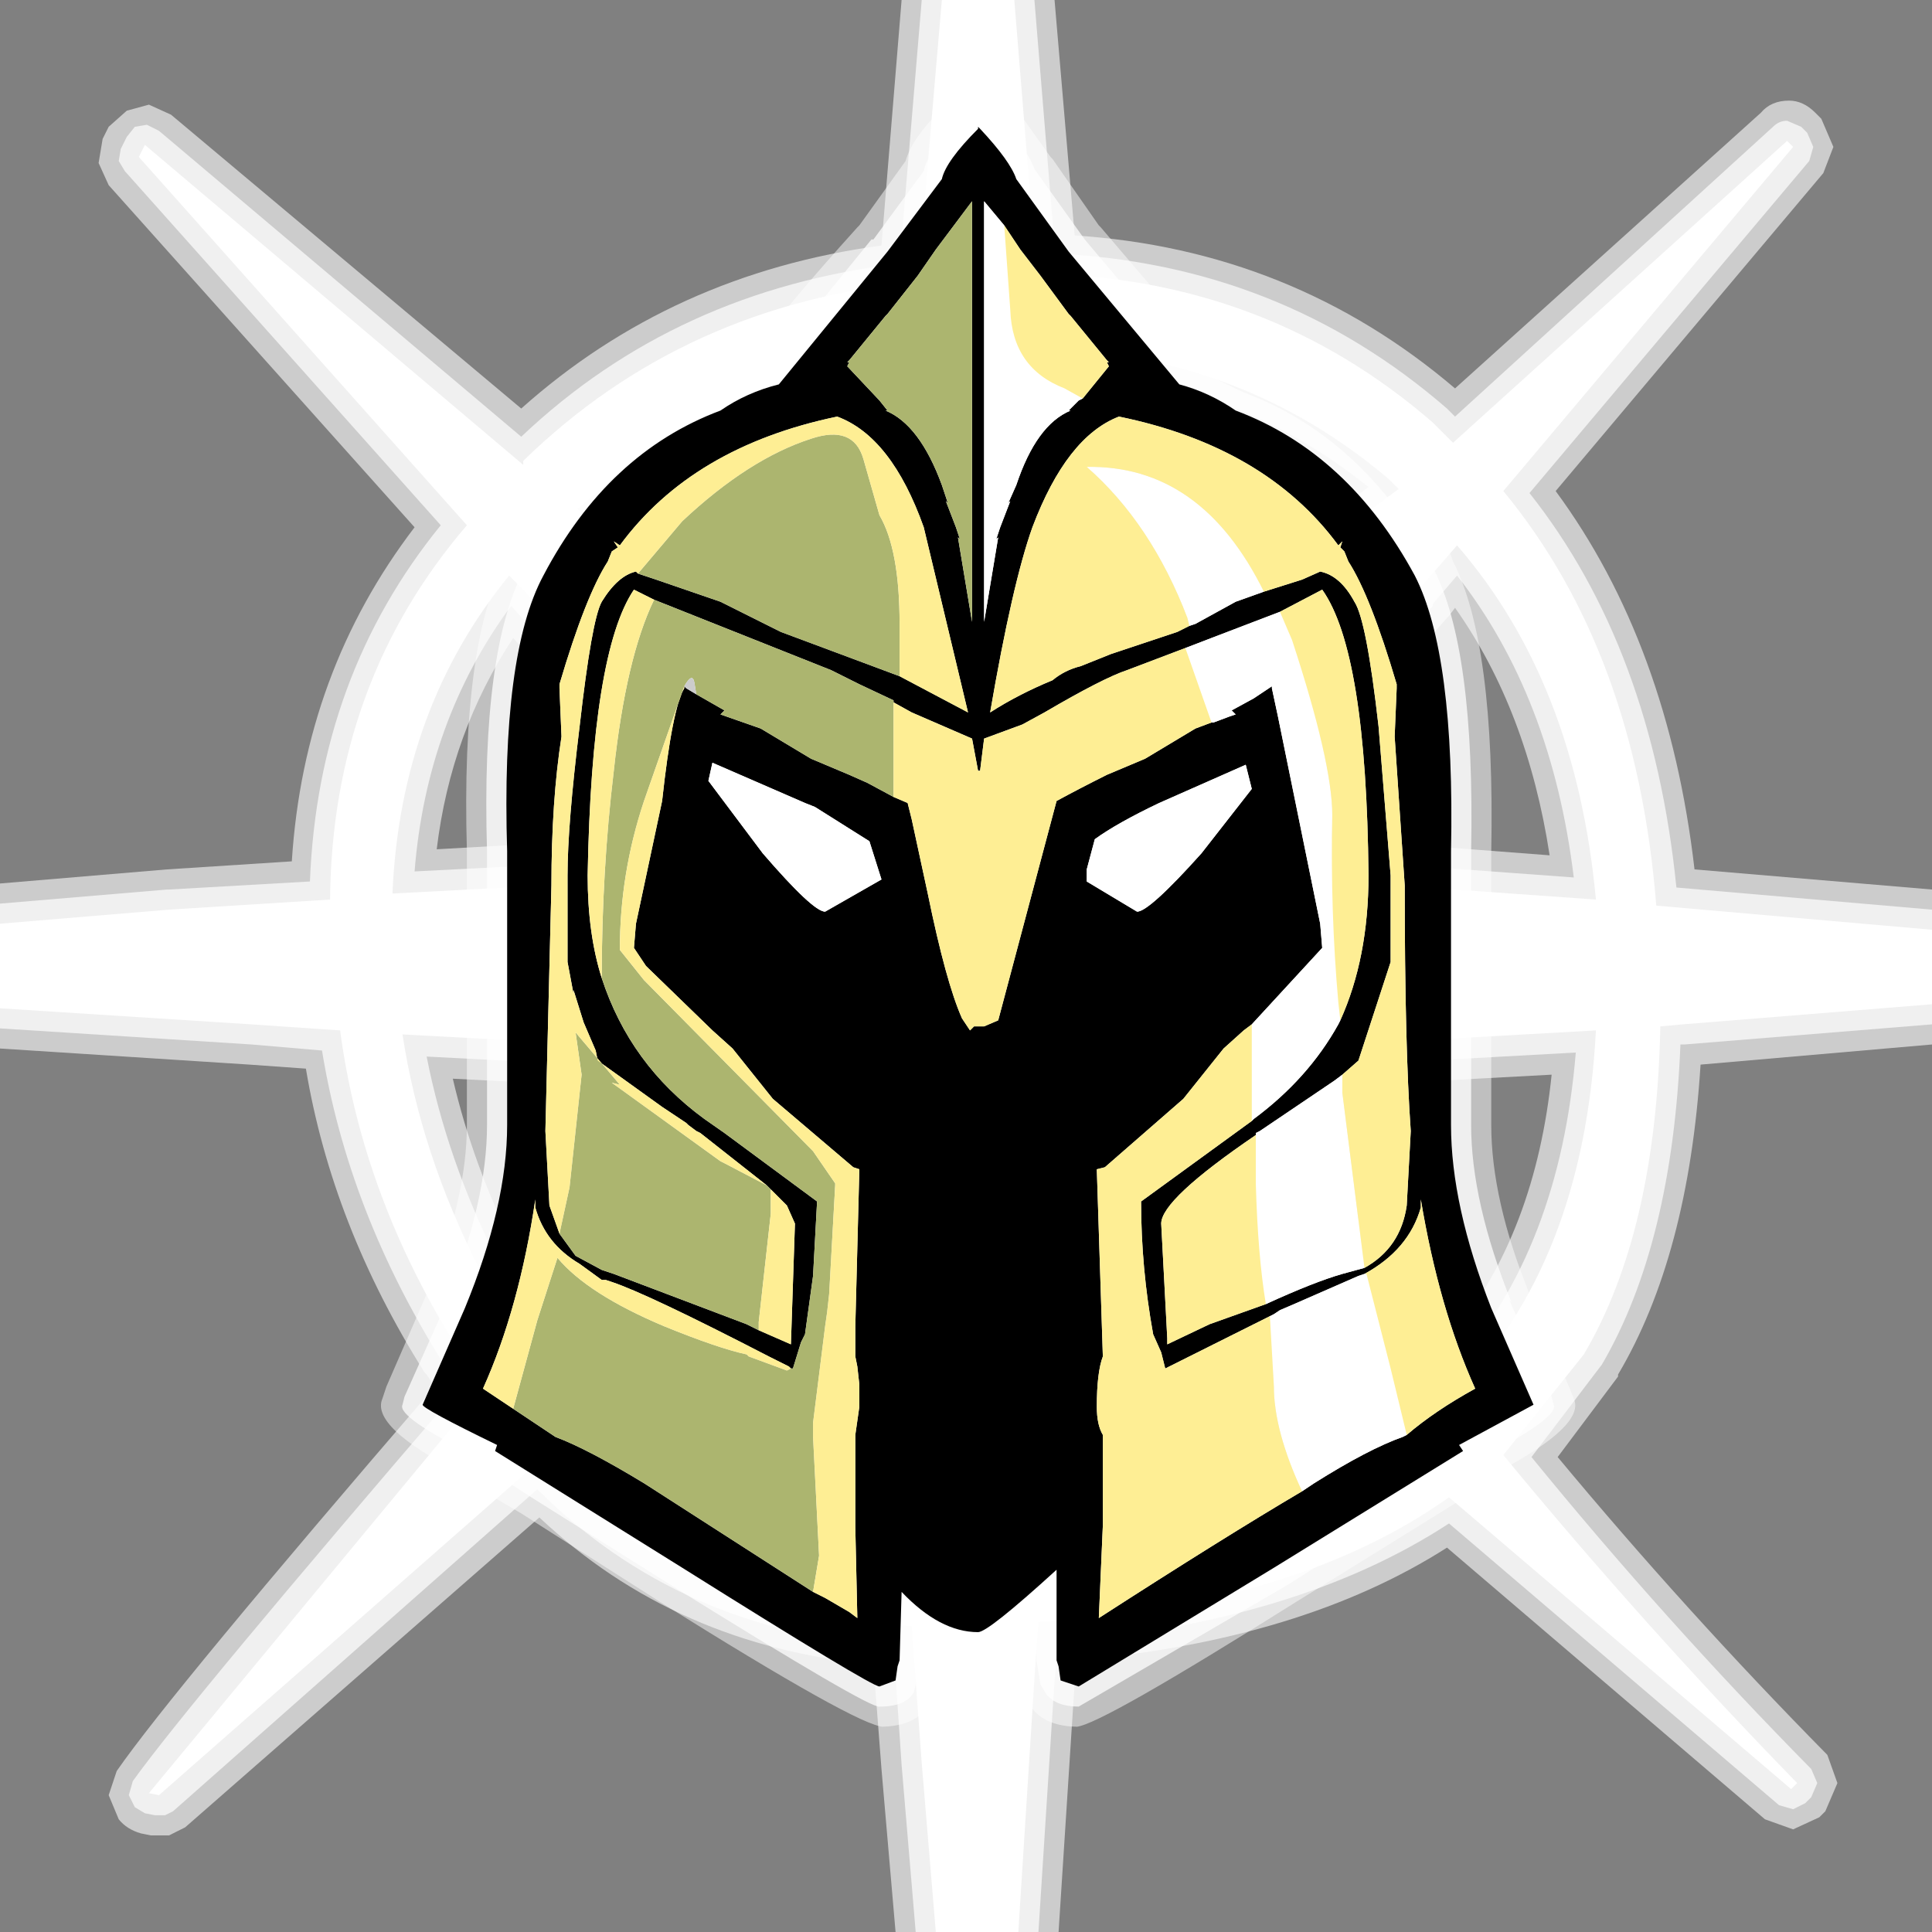 <?xml version="1.0" encoding="UTF-8" standalone="no"?>
<svg xmlns:ffdec="https://www.free-decompiler.com/flash" xmlns:xlink="http://www.w3.org/1999/xlink" ffdec:objectType="shape" height="48.0px" width="48.0px" xmlns="http://www.w3.org/2000/svg">
  <rect width="100%" height="100%" fill="#808080" stroke="none"/>
  <g transform="matrix(1.0, 0.0, 0.0, 1.0, 0.0, 0.0)">
    <path d="M45.25 2.95 L45.55 3.65 45.3 4.3 38.65 12.2 Q41.45 16.0 42.1 21.6 L48.0 22.1 48.0 25.95 42.25 26.45 Q41.95 31.2 40.2 34.15 L40.2 34.2 38.7 36.2 Q41.9 40.05 45.4 43.6 L45.65 44.3 45.35 45.0 45.2 45.15 44.55 45.45 43.85 45.2 35.95 38.45 Q32.35 40.75 26.75 41.25 L26.7 41.8 26.3 48.0 22.25 48.0 21.9 43.95 21.7 41.35 Q16.8 40.9 13.4 37.7 L4.6 45.4 4.2 45.6 3.75 45.6 3.5 45.55 Q3.15 45.45 2.95 45.2 L2.7 44.6 2.9 44.0 Q4.25 42.05 10.8 34.45 L10.6 34.15 10.55 34.1 Q8.25 30.45 7.6 26.55 L6.2 26.45 0.0 26.05 0.0 21.95 4.15 21.6 7.25 21.4 Q7.55 16.7 10.3 13.1 L2.7 4.6 2.45 4.05 2.55 3.45 2.7 3.15 3.15 2.75 3.7 2.6 4.25 2.85 12.95 10.15 Q16.7 6.8 21.9 6.1 L22.4 0.0 26.2 0.0 26.7 5.85 Q32.1 6.2 36.15 9.65 L43.75 2.8 Q44.0 2.5 44.45 2.5 44.8 2.5 45.1 2.8 L45.25 2.95 M35.95 15.35 L31.3 20.7 38.5 21.25 Q37.95 17.65 36.15 15.1 L36.0 15.3 35.95 15.35 M33.95 12.75 L34.05 12.8 34.0 12.75 33.95 12.75 M21.4 10.05 Q18.35 10.75 15.9 12.7 L20.95 17.1 21.4 10.05 M27.0 9.75 L27.4 16.9 31.75 13.25 33.15 12.1 Q30.45 10.1 27.0 9.75 M10.85 21.1 L17.05 20.75 12.75 15.85 Q11.2 18.2 10.85 21.1 M13.2 31.75 Q15.45 29.05 17.25 27.1 L11.25 26.8 Q11.75 28.95 12.8 31.05 L13.2 31.75 M32.7 35.75 L27.4 31.1 27.05 37.35 Q30.35 36.95 32.75 35.8 L32.7 35.75 M31.1 27.1 L34.8 31.55 36.1 33.15 Q38.15 30.6 38.55 26.7 L31.1 27.1 M21.0 30.9 L16.2 35.25 Q18.4 36.95 21.45 37.45 L21.0 30.9" fill="#ffffff" fill-opacity="0.6" fill-rule="evenodd" stroke="none"/>
    <path d="M44.9 3.3 L45.05 3.65 44.95 4.0 38.0 12.25 Q41.05 16.1 41.65 22.05 L48.0 22.6 48.0 25.45 41.85 25.95 41.8 25.95 41.75 25.95 Q41.55 30.9 39.8 33.9 L38.05 36.2 Q41.35 40.25 45.0 43.95 L45.15 44.3 45.0 44.65 44.85 44.8 44.55 44.95 44.2 44.85 36.0 37.85 Q32.25 40.3 26.3 40.8 L26.2 41.75 25.8 48.0 22.75 48.0 22.4 43.85 22.2 40.9 Q16.9 40.55 13.35 37.0 L4.3 45.0 4.1 45.1 3.85 45.1 3.6 45.05 3.35 44.9 3.2 44.6 3.3 44.25 Q4.7 42.3 11.45 34.45 L11.0 33.85 Q8.65 30.1 8.0 26.1 L6.25 25.95 0.0 25.55 0.0 22.45 4.15 22.1 4.2 22.1 7.7 21.9 Q7.9 16.8 10.95 13.05 L3.1 4.25 2.95 4.0 3.0 3.7 3.15 3.4 3.35 3.15 3.65 3.1 3.95 3.25 12.95 10.85 Q16.8 7.2 22.35 6.55 L22.9 0.0 25.7 0.0 26.2 6.1 26.2 6.15 26.2 6.3 Q31.8 6.55 35.95 10.15 L36.15 10.35 44.05 3.15 Q44.2 3.0 44.4 3.0 L44.75 3.15 44.9 3.3 M35.6 15.05 L30.2 21.15 39.1 21.8 Q38.55 17.3 36.2 14.3 L35.6 15.0 35.6 15.05 M32.05 13.65 Q33.0 12.85 34.0 12.1 30.7 9.45 26.45 9.2 L26.9 17.95 Q29.25 15.8 32.05 13.7 L32.05 13.65 M22.0 9.4 Q18.05 10.15 15.1 12.65 L21.45 18.2 Q21.5 14.0 22.0 9.4 M10.3 21.65 L18.15 21.25 12.7 15.05 Q10.6 17.9 10.3 21.65 M13.15 32.6 L18.3 26.65 10.6 26.25 Q11.1 28.8 12.35 31.3 L13.15 32.6 M33.05 35.4 L26.9 30.0 26.5 37.9 Q30.75 37.5 33.65 35.9 L33.05 35.4 M34.4 31.85 L36.15 33.95 Q38.75 31.0 39.15 26.15 L30.05 26.65 34.4 31.85 M21.45 29.85 L15.4 35.25 Q18.05 37.55 22.0 38.0 L21.45 29.85" fill="#ffffff" fill-opacity="0.698" fill-rule="evenodd" stroke="none"/>
    <path d="M44.55 3.65 L37.35 12.2 Q40.65 16.2 41.15 22.5 L48.0 23.1 48.0 24.95 41.8 25.45 41.25 25.5 Q41.15 30.6 39.35 33.65 L37.35 36.15 Q40.85 40.4 44.65 44.3 L44.5 44.45 36.0 37.2 Q32.2 39.9 25.8 40.3 L25.7 41.7 25.3 48.0 23.25 48.0 22.9 43.8 22.65 40.4 Q17.05 40.2 13.4 36.3 L3.95 44.6 3.7 44.55 11.9 34.65 12.1 34.55 11.4 33.55 Q9.0 29.75 8.45 25.6 L6.25 25.45 0.0 25.05 0.0 22.95 4.2 22.6 8.2 22.35 Q8.25 16.95 11.6 13.05 L3.45 3.9 3.6 3.6 13.0 11.55 13.0 11.45 Q17.0 7.55 22.8 7.0 L23.4 0.0 25.2 0.0 25.7 6.15 25.8 6.8 Q31.45 6.9 35.6 10.5 L36.1 11.0 44.4 3.5 44.55 3.65 M34.5 11.9 Q30.85 8.8 25.9 8.65 L26.45 19.05 32.35 14.05 Q33.5 13.05 34.75 12.15 L34.5 11.9 M36.2 13.55 L35.2 14.7 29.1 21.6 39.65 22.35 Q39.15 16.95 36.2 13.55 M22.55 8.8 Q17.8 9.5 14.35 12.65 L21.9 19.3 Q21.95 14.3 22.55 8.8 M12.65 14.3 Q9.95 17.6 9.75 22.2 L19.25 21.7 13.0 14.65 12.65 14.3 M14.65 35.25 Q17.75 38.2 22.55 38.55 22.05 32.5 21.9 28.75 L14.75 35.15 14.65 35.25 M19.4 26.2 L10.0 25.7 Q10.45 28.65 11.9 31.5 L13.1 33.4 19.4 26.2 M33.35 35.0 L26.45 28.9 25.95 38.45 Q31.2 38.05 34.45 36.0 L33.35 35.0 M36.1 34.65 Q39.35 31.4 39.65 25.6 L28.95 26.2 34.0 32.15 36.1 34.65" fill="#ffffff" fill-rule="evenodd" stroke="none"/>
    <path d="M31.15 9.3 Q34.25 10.45 36.05 13.8 L36.1 13.95 Q37.15 16.0 37.05 21.15 L37.05 27.95 Q37.05 29.8 38.0 32.15 L38.05 32.3 39.0 34.5 39.1 34.75 Q39.4 35.4 37.25 36.55 L37.05 36.65 36.9 36.85 36.9 36.9 36.8 36.95 36.75 37.0 36.55 37.1 35.75 37.6 32.2 39.8 Q27.35 42.85 26.75 42.9 L26.8 42.9 Q26.0 42.9 25.65 42.45 L25.65 42.5 25.35 41.9 25.3 41.65 25.25 41.2 25.25 41.15 Q24.65 41.55 24.35 41.55 L24.25 41.55 23.35 41.4 23.3 41.65 23.25 41.9 23.15 42.25 23.1 42.3 Q22.8 42.9 21.85 42.9 L21.95 42.9 Q21.35 42.9 16.4 39.8 L12.95 37.6 12.1 37.1 12.05 37.1 11.95 37.0 11.9 36.95 11.6 36.75 11.55 36.7 11.45 36.6 Q9.2 35.45 9.5 34.75 L9.6 34.45 10.6 32.15 10.65 32.1 Q11.6 29.75 11.6 27.95 L11.6 21.15 Q11.45 15.9 12.6 13.85 14.35 10.5 17.45 9.3 L17.5 9.3 17.55 9.25 Q18.1 8.9 18.75 8.7 19.45 7.7 21.3 5.65 L21.35 5.6 22.5 4.0 Q22.65 3.45 23.4 2.7 L23.6 2.45 Q23.9 2.15 24.3 2.15 24.7 2.15 25.0 2.45 L25.1 2.5 26.1 3.9 26.15 3.95 27.3 5.6 27.35 5.65 29.95 8.7 31.05 9.25 31.1 9.3 31.15 9.3" fill="#ffffff" fill-opacity="0.498" fill-rule="evenodd" stroke="none"/>
    <path d="M26.95 5.95 L29.65 9.15 30.9 9.75 Q33.85 10.85 35.6 14.05 L35.6 14.1 Q36.65 16.1 36.55 21.15 L36.55 27.95 Q36.55 29.85 37.55 32.35 L37.5 32.3 38.55 34.7 38.6 34.9 Q38.75 35.2 36.85 36.2 L36.7 36.25 36.75 36.35 36.7 36.4 36.55 36.5 36.55 36.55 36.3 36.65 35.45 37.2 31.95 39.4 26.8 42.4 Q26.25 42.4 26.0 42.1 L25.85 41.85 25.8 41.55 25.75 41.25 25.75 40.15 24.3 41.05 Q23.55 41.05 22.85 40.6 L22.85 41.25 22.8 41.55 22.75 41.85 22.7 42.05 Q22.5 42.4 21.85 42.4 21.6 42.45 16.7 39.4 L13.2 37.2 12.35 36.65 12.15 36.55 12.1 36.5 11.95 36.4 11.9 36.35 11.95 36.3 11.85 36.2 Q9.85 35.2 10.0 34.9 L10.05 34.7 11.1 32.35 11.1 32.3 Q12.1 29.85 12.1 27.95 L12.1 21.15 Q11.95 16.1 13.05 14.1 14.75 10.85 17.75 9.75 18.3 9.35 19.05 9.15 L21.65 5.95 21.7 5.95 22.95 4.25 Q23.05 3.75 23.85 3.0 L23.95 2.8 Q24.1 2.65 24.3 2.65 24.5 2.65 24.65 2.8 L24.7 2.85 24.75 2.85 Q25.5 3.65 25.7 4.2 L26.95 5.95 M36.5 36.55 L36.55 36.5 36.5 36.55" fill="#ffffff" fill-opacity="0.749" fill-rule="evenodd" stroke="none"/>
    <path d="M24.95 5.6 L24.45 5.0 24.45 15.3 24.45 15.45 24.8 13.35 24.75 13.4 24.8 13.25 24.85 13.1 25.1 12.45 25.05 12.5 25.25 12.05 Q25.75 10.55 26.6 10.2 L26.55 10.2 26.8 9.95 26.9 9.9 27.55 9.1 27.5 9.0 27.55 9.0 27.5 8.95 26.6 7.85 26.55 7.8 25.85 6.85 25.35 6.2 24.95 5.6 M24.35 3.2 Q25.1 4.0 25.25 4.45 L26.55 6.25 29.3 9.55 Q30.05 9.75 30.7 10.2 33.5 11.25 35.15 14.3 36.15 16.25 36.05 21.15 L36.05 27.95 Q36.05 29.95 37.05 32.5 L38.1 34.9 36.25 35.9 36.35 36.05 31.65 38.95 26.8 41.9 26.35 41.75 26.3 41.4 26.25 41.25 26.25 39.0 Q24.55 40.55 24.3 40.55 23.35 40.55 22.4 39.55 L22.35 41.25 22.3 41.4 22.25 41.75 21.85 41.9 Q21.65 41.9 16.95 38.95 L12.3 36.05 12.35 35.9 Q10.5 35.0 10.5 34.9 L11.55 32.5 Q12.6 29.95 12.6 27.95 L12.6 21.15 Q12.45 16.25 13.5 14.3 15.1 11.25 17.9 10.2 18.55 9.75 19.35 9.55 L22.05 6.25 23.4 4.45 Q23.5 4.0 24.3 3.2 L24.3 3.15 24.35 3.2 M22.8 6.85 L22.05 7.8 22.0 7.85 21.1 8.95 21.05 9.0 21.1 9.0 21.05 9.1 21.85 9.95 22.05 10.2 22.0 10.2 Q22.85 10.55 23.4 12.05 L23.55 12.5 23.5 12.45 23.75 13.1 23.8 13.25 23.85 13.4 23.8 13.35 24.15 15.45 24.15 15.3 24.15 5.0 23.25 6.2 22.8 6.85 M29.45 16.1 L28.0 16.65 Q27.4 16.85 25.95 17.7 L25.4 18.0 24.45 18.35 24.35 19.15 24.3 19.15 24.15 18.35 22.65 17.7 22.2 17.45 22.2 17.4 21.35 17.0 20.65 16.65 16.25 14.9 15.75 14.65 Q14.7 16.2 14.6 21.75 14.6 23.2 14.95 24.3 15.65 26.45 17.5 27.8 L18.0 28.15 20.3 29.85 20.2 31.7 20.0 33.15 19.9 33.35 19.7 34.0 19.65 34.0 19.6 33.95 19.1 33.7 Q16.1 32.15 15.2 31.85 L15.05 31.8 14.95 31.8 14.4 31.4 Q13.55 30.9 13.3 30.0 L13.3 29.8 Q12.9 32.5 12.0 34.5 L12.75 35.0 13.8 35.7 Q14.6 36.0 16.0 36.85 L20.2 39.55 20.5 39.7 21.1 40.05 21.3 40.2 21.25 37.95 21.25 35.65 21.35 34.95 21.35 34.4 21.3 33.95 21.25 33.7 21.25 33.4 21.25 32.95 21.35 29.05 21.2 29.0 19.2 27.3 18.2 26.05 17.7 25.6 16.05 24.0 15.75 23.55 15.8 22.95 16.45 19.9 Q16.7 17.6 17.0 17.1 L17.0 17.05 17.05 17.1 17.3 17.25 18.0 17.65 17.9 17.75 18.9 18.1 20.15 18.85 21.1 19.25 21.55 19.45 22.2 19.8 22.55 19.95 22.65 20.35 23.05 22.2 Q23.5 24.4 23.9 25.3 L24.1 25.6 24.2 25.5 24.45 25.5 24.8 25.35 26.25 19.9 Q26.8 19.6 27.5 19.25 L28.45 18.85 29.7 18.1 30.1 17.95 30.15 17.95 30.55 17.8 30.7 17.75 30.6 17.65 31.15 17.35 31.6 17.05 31.6 17.1 31.75 17.8 32.8 22.95 32.85 23.55 31.1 25.45 30.9 25.6 30.4 26.05 29.4 27.3 27.45 29.0 27.25 29.05 27.4 33.7 Q27.25 34.1 27.25 34.95 27.25 35.4 27.4 35.65 L27.4 37.9 27.3 40.2 Q30.4 38.2 32.35 37.05 L32.65 36.85 Q34.0 36.0 34.85 35.7 L34.95 35.65 Q35.65 35.05 36.65 34.5 35.75 32.5 35.3 29.8 L35.3 30.0 Q35.0 31.05 33.9 31.65 L33.75 31.7 32.15 32.4 31.8 32.55 31.65 32.65 28.95 34.0 28.85 33.6 28.65 33.15 Q28.35 31.5 28.35 29.85 L31.1 27.85 31.15 27.8 Q32.5 26.8 33.25 25.45 L33.3 25.35 Q34.0 23.8 34.0 21.75 33.95 16.2 32.85 14.65 L31.8 15.2 30.1 15.85 29.45 16.1 M33.9 31.5 Q34.8 31.0 34.95 29.95 L35.05 28.1 Q34.9 26.0 34.9 22.0 L34.65 18.3 34.7 17.1 34.7 17.0 Q34.05 14.8 33.5 13.95 L33.4 13.7 33.3 13.6 33.35 13.45 33.25 13.55 Q31.45 11.1 27.8 10.35 26.5 10.85 25.65 13.1 25.15 14.5 24.6 17.7 25.3 17.25 26.15 16.9 26.45 16.65 26.85 16.55 L27.6 16.25 29.25 15.7 29.55 15.55 29.7 15.5 30.7 14.95 31.4 14.7 32.35 14.4 32.8 14.2 Q33.3 14.3 33.65 14.95 33.95 15.4 34.25 18.05 L34.55 21.75 34.55 23.9 33.75 26.35 33.35 26.7 33.15 26.85 31.3 28.1 31.2 28.15 31.2 28.2 Q28.85 29.8 28.85 30.4 L29.0 33.25 29.0 33.4 30.05 32.9 31.45 32.4 Q32.65 31.85 33.35 31.65 L33.9 31.5 M22.35 16.8 L24.05 17.7 22.95 13.1 Q22.15 10.85 20.8 10.35 17.2 11.1 15.4 13.55 L15.25 13.45 15.35 13.6 15.2 13.7 15.1 13.95 Q14.55 14.8 13.9 17.0 L13.9 17.1 13.95 18.3 Q13.7 19.9 13.7 22.0 L13.55 28.1 13.65 29.95 13.9 30.65 14.3 31.2 14.95 31.55 15.25 31.65 18.55 32.9 18.85 33.05 19.65 33.4 19.75 30.4 19.55 29.95 19.15 29.55 19.05 29.45 17.4 28.15 17.3 28.1 17.1 27.95 17.05 27.9 16.45 27.5 14.85 26.35 14.8 26.1 14.5 25.4 14.25 24.6 14.25 24.7 14.1 23.9 14.1 21.75 Q14.1 20.5 14.4 18.05 14.7 15.4 14.95 14.95 15.35 14.3 15.8 14.2 L15.85 14.25 16.3 14.4 17.9 14.95 19.4 15.7 22.35 16.8 M27.2 20.85 L27.0 21.6 27.0 21.8 27.0 21.9 28.25 22.65 Q28.55 22.65 29.85 21.2 L31.1 19.6 30.95 19.0 28.8 19.95 Q27.75 20.45 27.2 20.85 M20.5 22.65 L21.9 21.85 21.6 20.9 20.25 20.05 20.0 19.95 17.7 18.95 17.6 19.4 18.95 21.2 Q20.2 22.65 20.5 22.65" fill="#000000" fill-rule="evenodd" stroke="none"/>
    <path d="M26.9 9.9 L26.8 9.95 26.55 10.2 26.6 10.2 Q25.75 10.55 25.25 12.05 L25.05 12.5 25.1 12.45 24.85 13.1 24.8 13.25 24.75 13.4 24.8 13.35 24.45 15.45 24.45 15.3 24.45 5.0 24.95 5.6 25.1 7.7 Q25.15 9.15 26.45 9.65 L26.9 9.9 M29.45 16.1 L30.1 15.85 31.8 15.2 32.1 15.9 Q33.1 18.95 33.1 20.25 33.05 22.65 33.25 24.9 L33.3 25.35 33.25 25.45 Q32.5 26.8 31.15 27.8 L31.1 27.85 31.1 25.45 32.85 23.55 32.8 22.95 31.75 17.8 31.6 17.1 31.6 17.05 31.15 17.35 30.6 17.65 30.7 17.75 30.55 17.8 30.15 17.95 30.1 17.95 29.45 16.1 M31.65 32.65 L31.8 32.55 32.15 32.4 33.75 31.7 33.9 31.65 33.95 31.65 34.55 34.0 34.95 35.65 34.85 35.7 Q34.0 36.0 32.65 36.85 L32.35 37.05 Q31.65 35.55 31.65 34.45 L31.55 32.7 31.65 32.65 M29.55 15.55 L29.5 15.35 Q28.6 13.0 27.0 11.6 29.85 11.55 31.4 14.7 L30.7 14.95 29.7 15.5 29.55 15.55 M33.35 26.7 L33.35 27.15 33.9 31.5 33.35 31.65 Q32.65 31.85 31.45 32.4 31.25 31.2 31.2 29.4 L31.2 29.1 31.2 28.2 31.2 28.15 31.3 28.1 33.15 26.85 33.35 26.7 M20.5 22.65 Q20.2 22.65 18.95 21.2 L17.6 19.4 17.7 18.95 20.0 19.95 20.25 20.05 21.6 20.9 21.9 21.85 20.5 22.65 M27.2 20.85 Q27.75 20.45 28.8 19.95 L30.95 19.0 31.1 19.6 29.85 21.2 Q28.55 22.65 28.25 22.65 L27.0 21.9 27.0 21.8 27.0 21.6 27.2 20.85" fill="#ffffff" fill-rule="evenodd" stroke="none"/>
    <path d="M22.8 6.85 L23.25 6.2 24.15 5.0 24.15 15.3 24.15 15.45 23.8 13.35 23.85 13.4 23.8 13.25 23.75 13.1 23.5 12.45 23.55 12.5 23.4 12.05 Q22.85 10.55 22.0 10.2 L22.05 10.2 21.85 9.95 21.05 9.1 21.1 9.0 21.05 9.0 21.1 8.95 22.0 7.85 22.05 7.8 22.8 6.85 M22.2 19.8 L21.55 19.45 21.1 19.25 20.15 18.85 18.9 18.1 17.9 17.75 18.0 17.65 17.3 17.25 17.25 16.95 Q17.2 16.7 17.0 17.05 L16.0 19.9 Q15.4 21.7 15.4 23.6 L16.0 24.35 20.2 28.6 20.75 29.4 20.75 29.45 20.6 32.15 20.55 32.6 20.5 32.95 20.2 35.35 20.2 35.7 20.35 38.65 20.2 39.55 16.0 36.85 Q14.6 36.0 13.8 35.7 L12.75 35.0 13.35 32.8 13.85 31.25 Q14.6 32.15 16.5 32.95 17.85 33.5 18.55 33.65 L18.6 33.7 19.55 34.05 19.65 34.0 19.7 34.0 19.9 33.35 20.0 33.15 20.2 31.7 20.3 29.85 18.0 28.15 17.5 27.8 Q15.65 26.45 14.95 24.3 14.95 21.65 15.25 19.15 15.55 16.35 16.25 14.9 L20.65 16.65 21.35 17.0 22.2 17.4 22.2 17.45 22.2 18.3 22.2 18.4 22.2 19.8 M15.85 14.25 L16.95 12.95 Q18.6 11.4 20.15 10.9 21.2 10.55 21.45 11.4 L21.85 12.8 Q22.35 13.65 22.35 15.5 L22.35 16.8 19.4 15.7 17.9 14.95 16.3 14.4 15.85 14.25 M13.9 30.65 L14.15 29.5 14.45 26.7 14.3 25.65 15.4 26.95 15.2 26.9 17.9 28.85 18.0 28.9 19.05 29.45 19.15 29.55 19.15 30.0 19.15 30.15 18.85 32.85 18.85 33.05 18.55 32.9 15.25 31.65 14.95 31.55 14.3 31.2 13.9 30.65" fill="#acb56f" fill-rule="evenodd" stroke="none"/>
    <path d="M24.95 5.6 L25.35 6.2 25.85 6.85 26.55 7.8 26.6 7.85 27.5 8.95 27.55 9.0 27.5 9.0 27.55 9.1 26.9 9.9 26.45 9.65 Q25.15 9.15 25.1 7.7 L24.95 5.6 M22.2 17.45 L22.65 17.7 24.15 18.35 24.3 19.15 24.35 19.15 24.45 18.35 25.4 18.0 25.95 17.7 Q27.4 16.85 28.0 16.65 L29.45 16.1 30.1 17.95 29.7 18.1 28.45 18.85 27.5 19.25 Q26.8 19.6 26.25 19.9 L24.8 25.35 24.45 25.5 24.2 25.5 24.1 25.6 23.9 25.3 Q23.5 24.4 23.05 22.2 L22.65 20.35 22.55 19.95 22.2 19.8 22.2 18.4 22.2 18.3 22.2 17.45 M31.8 15.2 L32.85 14.65 Q33.95 16.2 34.0 21.75 34.0 23.8 33.3 25.35 L33.25 24.9 Q33.05 22.65 33.1 20.25 33.1 18.95 32.1 15.9 L31.8 15.2 M31.1 27.85 L28.35 29.85 Q28.35 31.5 28.65 33.15 L28.85 33.6 28.95 34.0 31.65 32.65 31.55 32.7 31.65 34.45 Q31.65 35.55 32.35 37.05 30.4 38.2 27.3 40.2 L27.4 37.9 27.4 35.65 Q27.25 35.4 27.25 34.95 27.25 34.1 27.4 33.7 L27.25 29.05 27.45 29.0 29.4 27.3 30.4 26.05 30.9 25.6 31.1 25.45 31.1 27.85 M33.9 31.65 Q35.0 31.05 35.3 30.0 L35.3 29.8 Q35.75 32.5 36.65 34.5 35.65 35.05 34.95 35.65 L34.55 34.0 33.95 31.65 33.9 31.65 M17.0 17.05 L17.0 17.1 Q16.7 17.6 16.45 19.9 L15.8 22.95 15.75 23.55 16.05 24.0 17.7 25.6 18.2 26.05 19.2 27.3 21.2 29.0 21.35 29.05 21.25 32.95 21.25 33.4 21.25 33.7 21.3 33.95 21.35 34.4 21.35 34.95 21.25 35.65 21.25 37.95 21.3 40.2 21.1 40.05 20.5 39.7 20.2 39.55 20.35 38.65 20.2 35.7 20.2 35.35 20.5 32.95 20.55 32.6 20.6 32.15 20.75 29.45 20.75 29.4 20.2 28.6 16.0 24.35 15.4 23.6 Q15.4 21.7 16.0 19.9 L17.0 17.05 M12.75 35.0 L12.0 34.5 Q12.9 32.5 13.3 29.8 L13.3 30.0 Q13.55 30.9 14.4 31.4 L14.95 31.8 15.05 31.8 15.2 31.85 Q16.1 32.15 19.1 33.7 L19.6 33.95 19.65 34.0 19.55 34.05 18.6 33.7 18.55 33.65 Q17.85 33.5 16.5 32.95 14.6 32.15 13.85 31.25 L13.35 32.8 12.75 35.0 M14.95 24.3 Q14.6 23.2 14.6 21.75 14.7 16.2 15.75 14.65 L16.25 14.9 Q15.55 16.35 15.25 19.15 14.95 21.65 14.95 24.3 M29.55 15.55 L29.25 15.7 27.6 16.25 26.85 16.55 Q26.45 16.65 26.15 16.9 25.3 17.25 24.6 17.7 25.15 14.5 25.65 13.1 26.5 10.85 27.8 10.35 31.45 11.1 33.25 13.55 L33.35 13.45 33.3 13.6 33.4 13.7 33.5 13.95 Q34.05 14.8 34.7 17.0 L34.7 17.1 34.65 18.3 34.9 22.0 Q34.9 26.0 35.05 28.1 L34.95 29.95 Q34.8 31.0 33.9 31.5 L33.35 27.15 33.35 26.7 33.75 26.35 34.55 23.9 34.55 21.75 34.25 18.05 Q33.95 15.4 33.65 14.95 33.3 14.3 32.8 14.2 L32.35 14.4 31.4 14.7 Q29.85 11.55 27.0 11.6 28.6 13.0 29.5 15.35 L29.55 15.55 M31.45 32.4 L30.05 32.9 29.0 33.4 29.0 33.25 28.85 30.4 Q28.85 29.8 31.2 28.2 L31.2 29.1 31.2 29.4 Q31.25 31.2 31.45 32.4 M22.35 16.8 L22.35 15.5 Q22.35 13.65 21.85 12.8 L21.45 11.4 Q21.2 10.55 20.15 10.9 18.6 11.4 16.95 12.95 L15.85 14.25 15.8 14.2 Q15.35 14.3 14.95 14.95 14.7 15.4 14.4 18.05 14.1 20.5 14.1 21.75 L14.1 23.9 14.25 24.7 14.25 24.6 14.5 25.4 14.8 26.1 14.85 26.35 16.45 27.5 17.05 27.9 17.1 27.95 17.3 28.1 17.4 28.15 19.05 29.45 18.0 28.9 17.9 28.85 15.2 26.9 15.4 26.95 14.3 25.65 14.45 26.7 14.15 29.5 13.9 30.65 13.65 29.95 13.55 28.1 13.7 22.0 Q13.7 19.9 13.95 18.3 L13.9 17.1 13.9 17.0 Q14.55 14.8 15.1 13.95 L15.2 13.7 15.35 13.6 15.25 13.45 15.4 13.55 Q17.2 11.1 20.8 10.35 22.15 10.85 22.95 13.1 L24.05 17.7 22.35 16.8 M19.15 29.55 L19.55 29.95 19.75 30.4 19.65 33.4 18.85 33.05 18.85 32.85 19.15 30.15 19.15 30.0 19.15 29.55" fill="#feee94" fill-rule="evenodd" stroke="none"/>
    <path d="M17.3 17.25 L17.05 17.1 17.0 17.05 Q17.2 16.7 17.25 16.95 L17.3 17.25" fill="#cccccc" fill-rule="evenodd" stroke="none"/>
  </g>
</svg>
